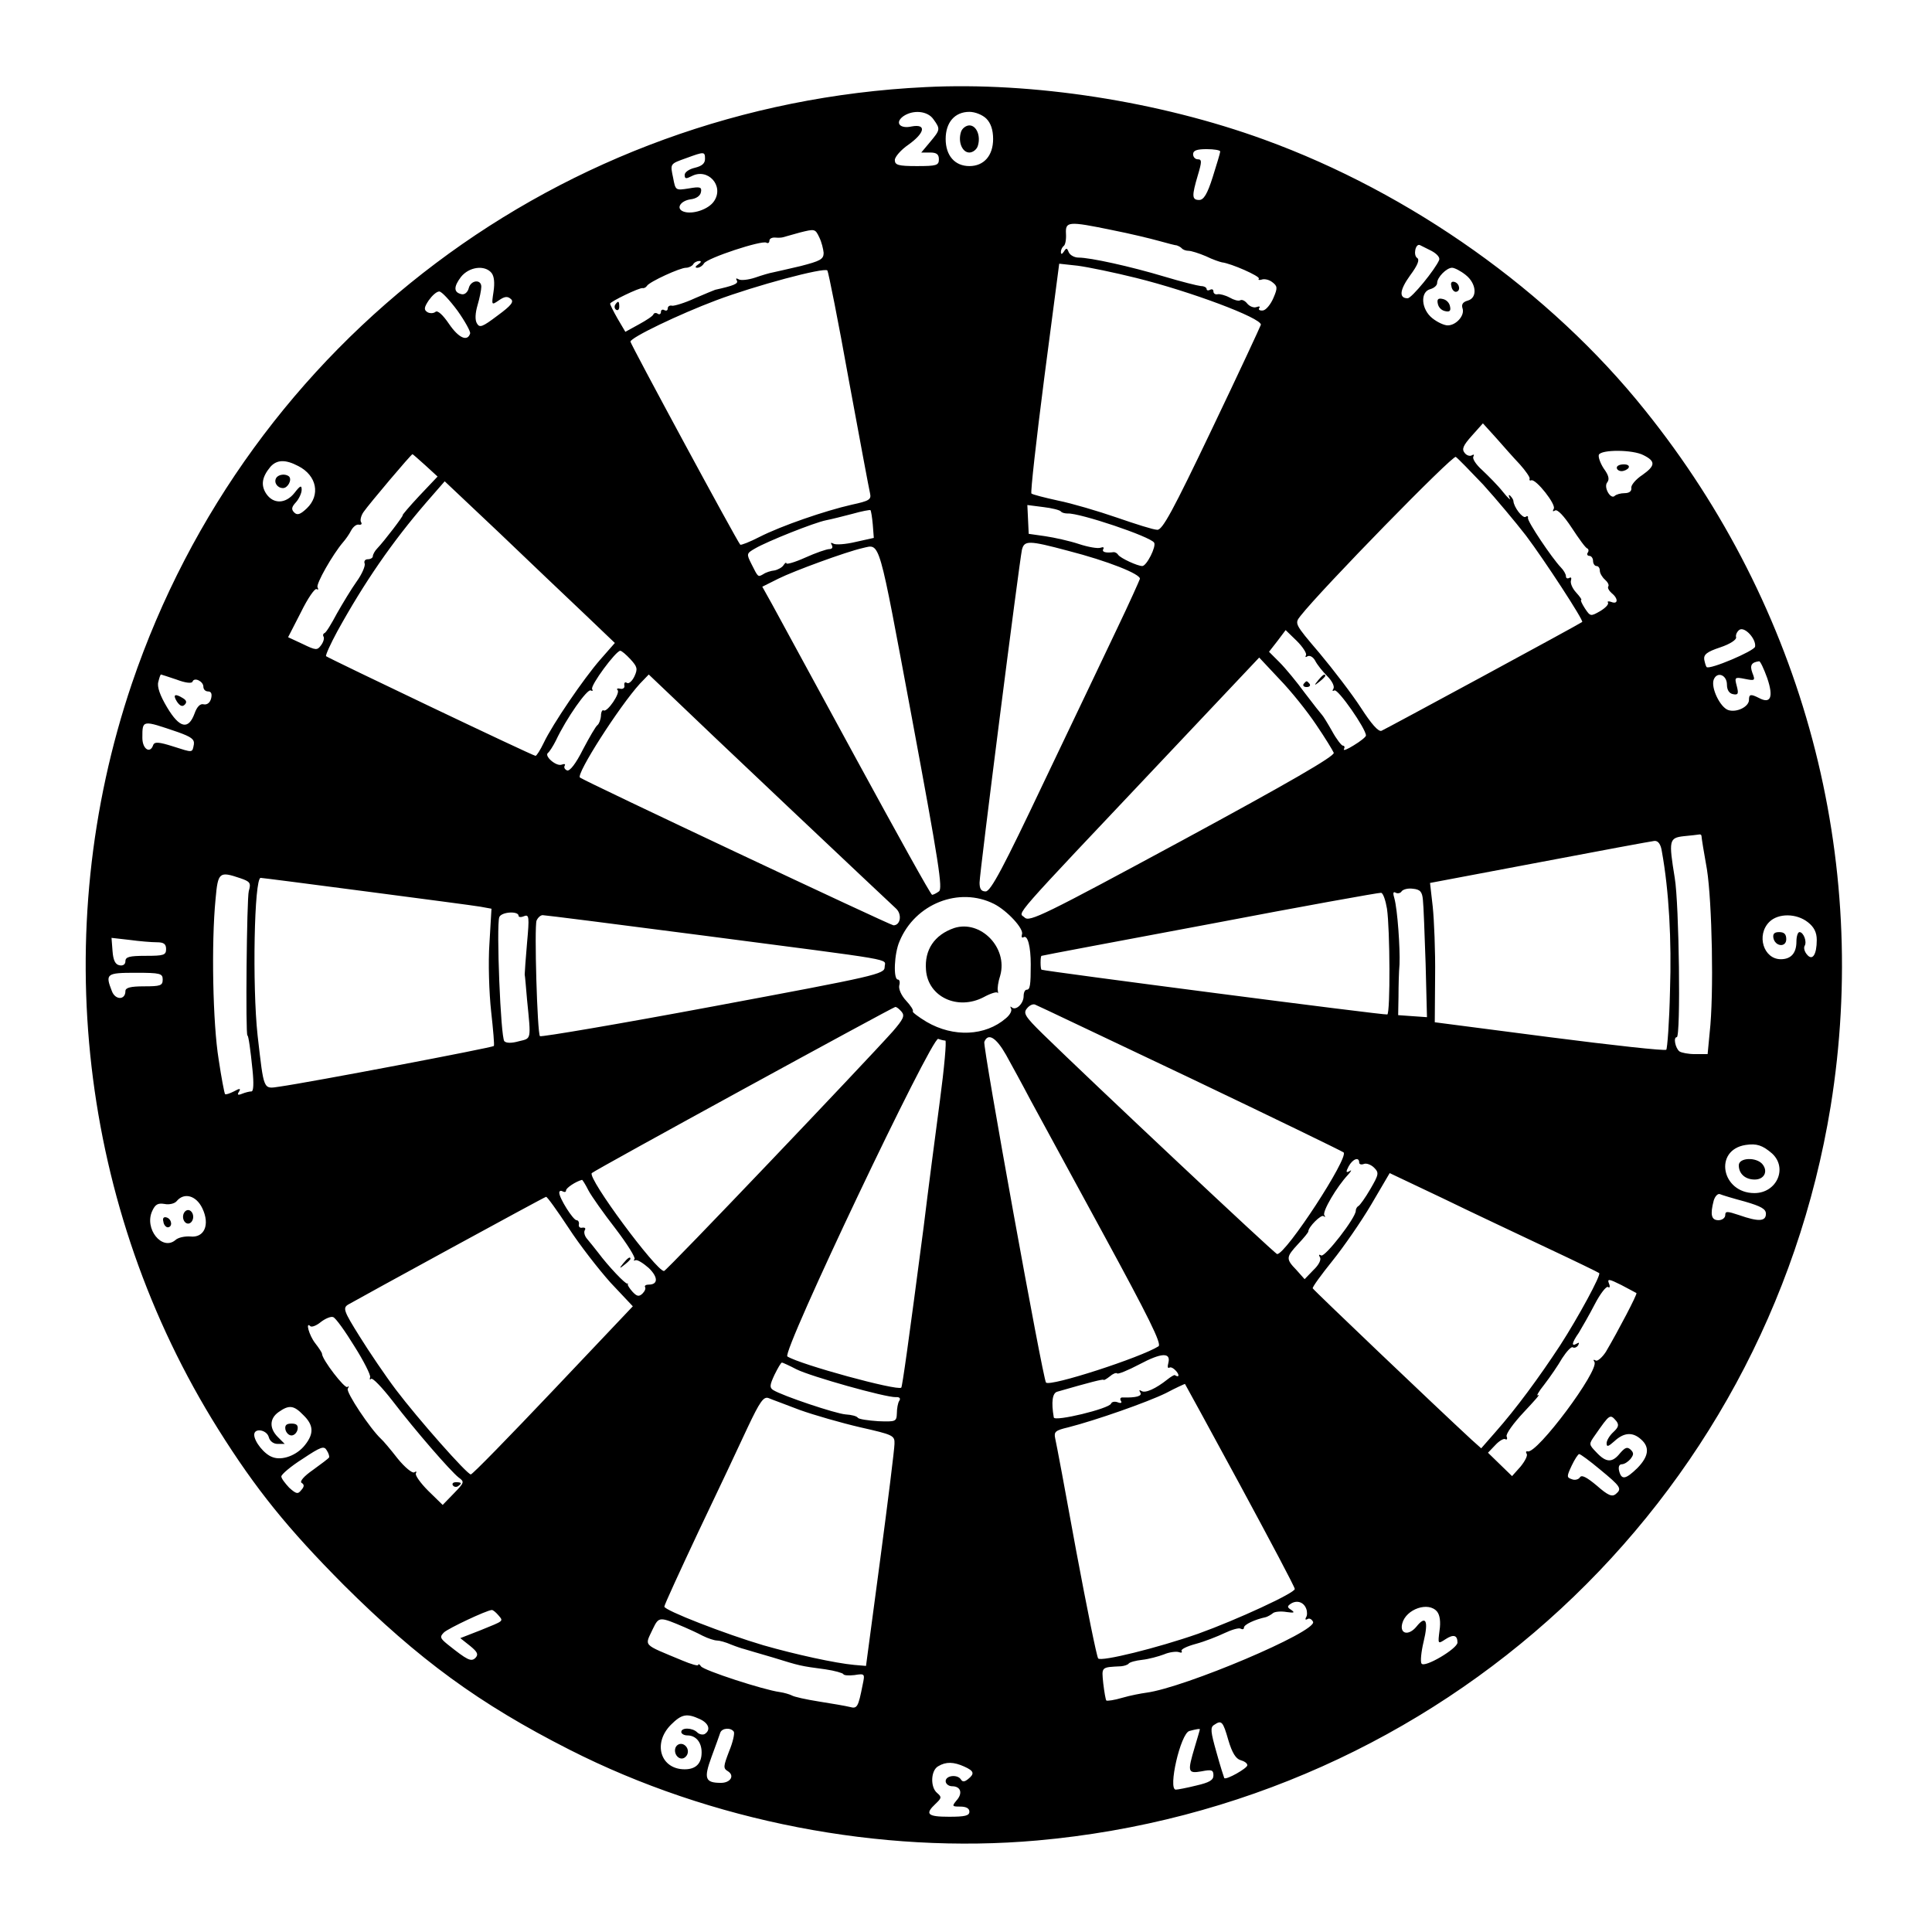 <?xml version="1.0" standalone="no"?>
<!DOCTYPE svg PUBLIC "-//W3C//DTD SVG 20010904//EN"
 "http://www.w3.org/TR/2001/REC-SVG-20010904/DTD/svg10.dtd">
<svg version="1.0" xmlns="http://www.w3.org/2000/svg"
 width="570pt" height="570pt" viewBox="0 0 570 570"
 preserveAspectRatio="xMidYMid meet">
<g transform="translate(0,570) scale(0.1,-0.1)"
fill="#000000" stroke="none">
<path d="M2730 5443 c-1074 -52 -1997 -747 -2341 -1760 -248 -733 -154 -1548
255 -2200 111 -177 205 -293 370 -459 221 -220 400 -351 666 -486 417 -212
918 -309 1380 -268 1190 106 2150 995 2341 2166 118 730 -79 1471 -548 2054
-280 350 -691 641 -1123 798 -310 113 -684 171 -1000 155z m24 -95 c21 -29 20
-31 -10 -67 l-26 -31 26 0 c19 0 26 -5 26 -20 0 -18 -7 -20 -65 -20 -55 0 -65
3 -65 18 0 9 18 30 40 45 49 35 54 62 10 54 -35 -8 -51 11 -25 30 29 20 72 16
89 -9z m156 2 c13 -13 20 -33 20 -60 0 -49 -27 -80 -70 -80 -43 0 -70 31 -70
80 0 49 27 80 70 80 17 0 39 -9 50 -20z m690 -97 c0 -4 -10 -37 -22 -75 -16
-51 -27 -68 -40 -68 -22 0 -22 12 -4 73 12 40 12 47 0 47 -8 0 -14 7 -14 15 0
11 11 15 40 15 22 0 40 -3 40 -7z m-1520 -22 c0 -13 -9 -21 -30 -26 -17 -4
-30 -13 -30 -21 0 -12 4 -12 20 -4 48 26 97 -28 67 -73 -16 -25 -65 -41 -91
-31 -23 9 -8 32 22 36 16 2 28 10 30 21 3 15 -2 17 -36 11 -39 -6 -39 -6 -46
31 -9 43 -10 41 40 59 52 19 54 19 54 -3z m1202 -210 c51 -10 113 -25 138 -32
25 -7 48 -13 52 -13 3 -1 10 -4 14 -8 4 -5 13 -8 21 -8 7 0 30 -7 51 -16 20
-10 42 -17 47 -18 27 -3 113 -41 109 -48 -3 -4 1 -5 8 -3 8 3 22 0 31 -7 16
-12 17 -17 4 -47 -8 -19 -22 -36 -31 -37 -9 -1 -14 2 -11 7 4 5 0 6 -8 3 -8
-3 -20 2 -27 10 -7 9 -16 13 -21 10 -5 -3 -19 1 -31 8 -13 7 -29 11 -35 10 -7
-2 -13 2 -13 8 0 6 -4 8 -10 5 -5 -3 -10 -2 -10 2 0 5 -8 9 -17 9 -10 1 -58
13 -108 28 -100 30 -218 56 -253 56 -12 0 -25 7 -29 16 -5 13 -7 13 -14 2 -6
-9 -9 -9 -9 -1 0 6 4 14 8 17 5 3 8 19 7 36 -2 37 6 38 137 11z m-852 -67 c0
-19 -10 -24 -68 -39 -37 -9 -75 -17 -83 -19 -7 -1 -31 -8 -51 -15 -21 -7 -43
-9 -49 -5 -7 4 -9 3 -5 -4 5 -9 -10 -15 -64 -27 -3 -1 -30 -12 -60 -25 -30
-14 -61 -23 -67 -22 -7 2 -13 -2 -13 -8 0 -6 -4 -8 -10 -5 -5 3 -10 1 -10 -5
0 -6 -4 -9 -9 -6 -5 4 -11 3 -13 -1 -1 -5 -21 -18 -43 -30 l-40 -22 -23 39
c-12 21 -22 41 -22 44 0 6 87 48 96 46 4 -1 10 2 13 7 8 12 97 53 115 53 8 0
18 5 21 10 3 6 12 10 18 10 7 0 6 -4 -3 -10 -9 -6 -10 -10 -3 -10 7 0 16 6 20
13 10 16 171 69 184 61 5 -3 9 0 9 6 0 6 8 10 18 9 9 -1 19 0 22 1 3 1 25 7
50 14 44 11 45 11 57 -14 7 -14 12 -35 13 -46z m1793 6 c15 -8 26 -19 23 -27
-11 -27 -81 -113 -93 -113 -26 0 -24 24 7 67 23 31 29 47 21 52 -12 8 -5 43 8
38 3 -2 19 -9 34 -17z m-871 -80 c161 -40 369 -118 368 -138 -1 -4 -65 -142
-144 -307 -116 -243 -147 -300 -162 -298 -11 0 -64 17 -119 36 -55 19 -133 42
-173 50 -41 9 -76 18 -79 21 -3 3 14 156 38 342 l44 336 55 -6 c30 -4 108 -20
172 -36z m-1902 15 c8 -10 10 -29 6 -56 -6 -40 -6 -40 16 -25 16 11 25 13 35
4 10 -8 2 -19 -39 -49 -45 -34 -53 -37 -61 -23 -6 10 -5 30 2 54 6 20 11 45
11 54 0 23 -31 20 -37 -4 -3 -12 -12 -20 -21 -18 -24 5 -24 22 -2 51 24 30 70
36 90 12z m1054 -315 c32 -173 60 -324 63 -336 4 -18 -3 -22 -54 -33 -79 -18
-207 -62 -272 -95 -29 -15 -55 -25 -57 -23 -9 9 -324 592 -324 599 0 12 144
81 253 122 114 43 319 98 328 88 3 -4 32 -149 63 -322z m1820 309 c32 -25 36
-68 6 -76 -14 -4 -19 -11 -15 -23 7 -21 -19 -50 -44 -50 -10 0 -30 9 -45 21
-33 26 -37 78 -6 86 11 3 20 11 20 18 0 17 28 45 44 45 7 0 25 -9 40 -21z
m-2974 -106 c22 -31 39 -62 37 -67 -8 -25 -34 -13 -62 28 -19 28 -34 41 -40
36 -6 -5 -17 -5 -24 -1 -11 7 -10 14 4 35 10 14 23 26 31 26 7 0 31 -26 54
-57z m3134 -453 c17 -19 30 -38 29 -42 -2 -5 1 -7 5 -5 14 4 74 -72 66 -84 -4
-8 -3 -9 4 -5 7 4 26 -16 49 -51 21 -32 41 -60 46 -61 4 -2 5 -8 1 -13 -3 -5
0 -9 5 -9 6 0 11 -7 11 -15 0 -8 5 -15 10 -15 6 0 10 -6 10 -14 0 -7 7 -19 15
-26 8 -7 13 -16 10 -20 -3 -4 2 -13 10 -20 20 -16 19 -34 -1 -26 -8 3 -13 2
-10 -2 3 -5 -8 -16 -23 -25 -28 -16 -29 -16 -45 8 -9 14 -14 25 -11 25 3 0 -4
10 -15 22 -11 12 -18 28 -15 36 2 7 0 10 -5 7 -6 -3 -10 -1 -10 5 0 6 -7 18
-15 26 -26 27 -100 137 -97 146 1 5 -2 7 -7 3 -9 -5 -35 29 -36 47 0 3 -4 10
-9 15 -5 5 -6 2 -2 -7 5 -8 -5 0 -20 19 -15 19 -43 47 -61 64 -18 16 -30 34
-26 40 3 6 1 7 -4 4 -6 -4 -16 -1 -22 7 -9 11 -4 22 21 50 l33 37 39 -43 c21
-24 52 -59 70 -78z m365 27 c36 -18 35 -31 -3 -58 -20 -13 -35 -31 -33 -39 1
-9 -6 -15 -20 -15 -12 0 -25 -4 -29 -8 -12 -12 -34 26 -22 40 7 9 4 21 -10 40
-10 15 -17 34 -15 41 6 16 100 16 132 -1z m-3594 -30 l36 -33 -54 -57 c-29
-31 -51 -57 -49 -57 4 0 -54 -76 -75 -98 -7 -7 -13 -18 -13 -23 0 -5 -7 -9
-15 -9 -8 0 -12 -6 -9 -13 2 -7 -8 -31 -24 -53 -15 -21 -41 -64 -58 -94 -16
-30 -32 -57 -37 -58 -4 -2 -5 -7 -2 -11 2 -5 -1 -16 -8 -25 -11 -15 -15 -15
-54 4 l-43 20 38 74 c20 41 41 71 46 68 5 -3 6 -1 3 5 -6 9 45 98 75 133 7 8
18 23 24 35 6 11 16 19 23 17 7 -1 10 2 6 8 -3 5 0 19 8 30 16 23 140 170 144
170 1 0 18 -15 38 -33z m3121 -57 c38 -42 95 -110 126 -150 55 -73 171 -251
166 -255 -7 -6 -580 -316 -592 -321 -9 -4 -30 20 -61 68 -26 40 -81 112 -122
161 -74 87 -74 87 -56 110 62 79 449 475 458 469 6 -4 42 -41 81 -82z m-3496
55 c55 -28 66 -86 25 -125 -19 -18 -28 -21 -37 -12 -9 9 -8 16 5 30 9 10 17
27 17 37 0 14 -4 13 -21 -9 -26 -33 -63 -34 -84 -2 -16 25 -12 49 13 79 19 21
44 22 82 2z m844 -436 l90 -86 -43 -49 c-49 -56 -141 -191 -167 -246 -10 -21
-21 -38 -24 -38 -8 0 -611 288 -618 294 -2 3 13 36 33 73 80 145 162 264 263
381 l54 62 161 -152 c88 -84 201 -192 251 -239z m1406 302 c3 -4 12 -6 20 -6
35 2 244 -68 255 -86 7 -11 -22 -69 -35 -69 -14 0 -64 23 -71 33 -3 5 -9 8
-13 8 -23 -3 -36 0 -31 9 3 5 0 7 -8 4 -8 -3 -37 2 -64 11 -27 9 -72 19 -99
23 l-49 7 -2 43 -2 42 47 -6 c26 -3 49 -9 52 -13z m-555 -39 l3 -39 -54 -12
c-29 -7 -59 -9 -65 -5 -8 4 -9 3 -5 -4 4 -7 1 -12 -7 -12 -8 0 -40 -11 -71
-25 -31 -14 -56 -21 -56 -17 0 4 -4 1 -8 -5 -4 -7 -17 -14 -27 -16 -11 -1 -26
-6 -33 -11 -16 -9 -15 -10 -35 30 -15 30 -15 31 11 46 36 21 174 76 209 83 16
3 51 12 78 19 28 8 51 12 53 11 2 -2 5 -21 7 -43z m576 -77 c117 -30 215 -69
212 -83 -2 -6 -31 -71 -66 -144 -35 -73 -132 -278 -217 -455 -119 -251 -157
-323 -172 -323 -13 0 -18 7 -18 26 0 28 117 944 125 982 7 28 20 28 136 -3z
m-461 -491 c80 -430 92 -507 80 -514 -8 -6 -17 -10 -20 -10 -4 0 -104 181
-225 403 -120 221 -231 425 -247 454 l-29 52 48 24 c44 22 199 79 248 90 53
12 45 36 145 -499z m2488 208 c-3 -13 -135 -69 -143 -60 -2 2 -5 12 -7 22 -2
15 8 23 47 36 30 10 49 23 47 30 -2 7 3 17 10 22 16 10 50 -28 46 -50z m-1325
-25 c-3 -6 -1 -7 5 -3 6 3 16 -2 22 -13 6 -12 22 -32 36 -46 14 -14 22 -30 18
-37 -4 -6 -3 -8 3 -5 10 6 93 -113 93 -133 0 -4 -16 -17 -36 -29 -19 -12 -32
-17 -29 -11 3 5 2 10 -3 10 -4 0 -19 19 -32 43 -13 23 -26 44 -29 47 -3 3 -26
32 -51 65 -24 33 -58 74 -75 91 l-31 31 25 32 24 32 33 -32 c18 -18 30 -37 27
-42z m-1993 -12 c20 -22 22 -28 12 -50 -7 -15 -17 -23 -22 -20 -6 4 -9 1 -8
-7 2 -7 -4 -12 -12 -10 -8 2 -12 0 -8 -4 9 -8 -30 -66 -41 -60 -4 3 -8 -5 -8
-16 -1 -12 -6 -24 -10 -27 -5 -3 -24 -36 -43 -72 -21 -42 -39 -65 -47 -62 -7
3 -10 9 -7 14 3 5 -1 6 -9 3 -16 -6 -53 26 -40 35 4 3 15 20 23 36 31 66 93
154 103 148 5 -3 7 -1 4 4 -6 10 70 113 83 113 4 0 17 -11 30 -25z m2023 -193
c26 -38 49 -76 52 -83 3 -10 -134 -89 -446 -258 -409 -221 -452 -242 -466
-228 -18 18 -56 -25 422 481 l270 286 60 -64 c34 -35 82 -95 108 -134z m1331
137 c19 -56 10 -77 -25 -58 -24 12 -29 11 -29 -6 0 -20 -36 -38 -61 -30 -24 8
-52 66 -43 90 10 25 39 14 39 -15 0 -16 7 -26 18 -28 15 -3 17 1 11 24 -7 26
-6 27 24 21 30 -6 31 -5 22 18 -8 22 -3 31 20 34 3 1 14 -22 24 -50z m-4693
-4 c26 -10 45 -12 47 -6 5 14 32 1 32 -15 0 -8 6 -14 14 -14 9 0 12 -7 9 -20
-3 -13 -12 -20 -22 -18 -10 3 -20 -7 -27 -27 -18 -49 -44 -44 -81 18 -21 35
-30 61 -26 75 3 12 6 22 8 22 1 0 22 -7 46 -15z m1809 -380 c162 -153 303
-286 313 -295 19 -17 14 -50 -7 -50 -9 0 -913 426 -925 436 -12 10 116 210
177 277 l26 27 61 -58 c33 -32 193 -184 355 -337z m-1805 225 c39 -14 49 -21
47 -36 -5 -26 -2 -25 -62 -6 -41 13 -54 14 -58 4 -9 -27 -32 -12 -32 21 0 54
-1 53 105 17z m4495 -307 c0 -5 7 -48 16 -98 15 -95 21 -368 8 -482 l-6 -63
-37 0 c-20 0 -40 4 -46 8 -12 9 -19 42 -8 42 12 0 7 394 -6 470 -18 111 -17
118 27 123 20 2 40 4 45 5 4 1 7 -1 7 -5z m-117 -45 c21 -116 29 -262 24 -411
-2 -93 -8 -171 -11 -174 -3 -4 -158 13 -344 37 l-339 44 1 136 c1 74 -3 167
-7 205 l-8 70 323 61 c178 34 330 62 339 63 11 1 19 -10 22 -31z m-4194 -79
c29 -10 32 -14 25 -38 -6 -21 -10 -426 -4 -426 3 0 9 -42 15 -102 4 -39 3 -63
-3 -63 -6 0 -18 -3 -28 -7 -12 -5 -15 -3 -9 6 6 10 3 11 -15 1 -12 -6 -23 -10
-26 -8 -2 2 -11 49 -19 103 -17 104 -22 341 -9 473 7 79 11 82 73 61z m371
-39 c168 -22 320 -42 337 -45 l33 -6 -6 -102 c-4 -56 -1 -147 5 -201 6 -54 10
-100 8 -102 -5 -5 -541 -107 -633 -120 -48 -7 -45 -13 -64 151 -16 147 -10
465 9 465 4 0 144 -18 311 -40z m3118 -25 c2 -16 5 -101 8 -188 l4 -158 -43 3
-42 3 1 55 c0 30 1 73 3 95 2 48 -6 161 -15 194 -5 16 -4 22 4 17 6 -3 14 -1
17 4 4 6 19 10 33 8 22 -2 28 -9 30 -33z m-106 -26 c9 -61 10 -307 1 -312 -6
-3 -1006 127 -1020 132 -2 1 -3 10 -3 21 0 11 1 20 3 20 1 1 225 43 497 94
272 52 500 93 505 92 6 -2 13 -23 17 -47z m-1159 14 c39 -20 89 -74 82 -90 -2
-8 0 -11 5 -8 12 7 21 -28 21 -80 0 -62 -2 -75 -12 -75 -5 0 -9 -8 -9 -19 0
-22 -23 -44 -35 -33 -5 4 -5 2 -2 -4 3 -6 -3 -18 -15 -28 -61 -53 -155 -57
-234 -11 -25 15 -43 29 -41 31 3 3 -6 17 -20 32 -14 15 -22 34 -20 44 3 10 1
18 -4 18 -14 0 -11 77 5 113 46 111 176 162 279 110z m-1403 -35 c0 -4 7 -5
16 -1 15 6 16 -2 9 -78 -4 -46 -7 -88 -7 -94 1 -5 4 -39 7 -75 12 -120 13
-113 -24 -122 -21 -6 -37 -6 -43 0 -11 11 -24 341 -15 366 6 16 57 19 57 4z
m544 -58 c589 -77 536 -67 536 -93 0 -21 -23 -26 -505 -116 -278 -52 -508 -91
-512 -88 -8 9 -17 322 -10 341 4 9 12 16 18 16 7 0 220 -27 473 -60z m3260 39
c18 -14 26 -30 26 -52 0 -44 -13 -63 -29 -43 -7 8 -10 19 -7 25 8 12 -3 41
-15 41 -5 0 -9 -13 -9 -28 0 -34 -16 -52 -46 -52 -51 0 -73 71 -34 110 26 26
80 26 114 -1z m-4871 -59 c20 0 27 -5 27 -20 0 -18 -7 -20 -60 -20 -48 0 -60
-3 -60 -16 0 -9 -7 -14 -17 -12 -13 2 -19 15 -21 42 l-3 39 53 -6 c29 -4 65
-7 81 -7z m17 -110 c0 -18 -7 -20 -55 -20 -40 0 -55 -4 -55 -14 0 -27 -30 -27
-40 0 -20 51 -16 54 70 54 73 0 80 -2 80 -20z m3030 -290 c245 -117 449 -216
454 -220 16 -15 -169 -299 -196 -300 -6 0 -553 514 -692 650 -52 51 -58 61
-46 75 7 9 18 14 24 11 6 -2 211 -100 456 -216z m-850 195 c10 -12 5 -22 -26
-58 -85 -95 -668 -707 -675 -707 -23 0 -227 275 -213 289 7 8 887 489 895 490
4 1 12 -6 19 -14z m129 -85 c4 0 -3 -80 -16 -177 -13 -98 -35 -266 -48 -373
-45 -344 -63 -471 -66 -474 -12 -10 -298 68 -336 92 -18 11 426 944 445 937 8
-3 17 -5 21 -5z m179 -42 c16 -29 49 -89 72 -133 24 -44 122 -224 217 -399
131 -241 171 -321 161 -328 -52 -33 -320 -120 -332 -107 -9 10 -187 992 -182
1005 11 28 35 13 64 -38z m2260 -291 c47 -43 14 -117 -52 -117 -97 0 -121 127
-26 142 33 5 50 -1 78 -25z m-1218 -27 c0 -5 6 -7 14 -4 7 3 21 -2 30 -11 15
-15 14 -20 -11 -63 -15 -26 -31 -48 -35 -50 -4 -2 -8 -8 -8 -14 0 -21 -91
-138 -102 -132 -7 4 -8 2 -4 -5 5 -7 -3 -23 -19 -38 l-26 -27 -24 27 c-32 33
-31 38 5 77 17 18 30 34 30 37 0 13 38 51 45 45 5 -4 6 -2 2 3 -6 11 37 84 70
119 10 11 12 16 5 11 -11 -6 -12 -3 -3 14 12 22 31 29 31 11z m555 -252 c83
-39 151 -72 153 -74 7 -4 -62 -131 -115 -213 -63 -96 -130 -187 -191 -256
l-42 -48 -28 25 c-105 97 -467 442 -469 447 -2 3 25 40 58 81 33 41 85 116
115 167 l54 92 158 -75 c86 -42 225 -107 307 -146z m-2829 170 c9 -17 45 -68
80 -113 35 -46 60 -86 56 -90 -4 -4 -2 -5 3 -3 6 2 23 -9 39 -23 28 -27 28
-49 0 -49 -8 0 -13 -3 -11 -7 3 -5 -1 -13 -8 -20 -10 -9 -16 -8 -29 6 -9 10
-15 20 -14 22 2 2 1 3 -1 2 -5 -3 -57 52 -86 91 -11 14 -26 33 -33 41 -7 8
-10 19 -7 25 4 6 1 9 -7 8 -7 -2 -12 3 -10 10 1 6 -2 12 -7 12 -10 0 -51 65
-51 81 0 6 5 7 10 4 6 -3 10 -2 10 3 0 7 28 26 47 31 1 1 10 -13 19 -31z
m3412 -33 c48 -14 62 -22 62 -36 0 -23 -22 -24 -79 -4 -36 12 -41 12 -41 0 0
-8 -9 -15 -20 -15 -21 0 -25 16 -14 58 4 13 12 21 18 19 7 -3 40 -13 74 -22z
m-4551 -20 c23 -48 6 -88 -36 -83 -16 1 -36 -3 -44 -11 -39 -32 -92 34 -68 86
9 20 17 24 36 21 14 -3 30 1 36 8 22 27 58 17 76 -21z m1080 -57 c33 -51 90
-124 125 -163 l65 -69 -235 -248 c-129 -136 -238 -248 -243 -248 -11 0 -156
164 -221 250 -31 41 -79 112 -107 157 -47 75 -50 84 -34 94 31 18 578 317 584
318 3 1 33 -41 66 -91z m3151 -193 c3 -3 -53 -110 -90 -173 -11 -17 -25 -29
-30 -26 -7 4 -8 2 -4 -4 15 -25 -170 -273 -197 -264 -5 1 -6 -2 -3 -7 4 -5 -5
-22 -18 -38 l-25 -28 -35 34 -36 35 22 23 c11 12 25 20 29 17 5 -3 7 1 4 8 -3
7 20 39 51 72 30 32 50 54 42 50 -7 -5 1 10 18 31 17 22 41 57 53 78 13 20 27
35 31 32 5 -3 12 0 16 6 4 8 3 9 -4 5 -17 -10 -15 2 6 32 9 15 31 53 47 84 16
31 34 54 39 51 5 -4 7 1 3 10 -6 15 0 14 36 -4 23 -12 43 -23 45 -24z m-3783
-156 c28 -44 49 -86 47 -92 -2 -7 -1 -9 3 -5 4 4 32 -25 63 -65 69 -90 171
-207 195 -226 18 -13 17 -15 -14 -47 l-33 -34 -43 42 c-23 23 -39 46 -36 51 3
6 1 7 -5 3 -6 -3 -28 15 -49 41 -21 27 -43 53 -49 58 -32 30 -104 138 -98 148
4 7 4 9 -1 5 -7 -7 -75 81 -75 98 0 3 -9 17 -20 31 -18 23 -30 66 -14 50 4 -3
18 2 31 13 13 10 30 17 36 14 7 -2 35 -41 62 -85z m2402 -50 c-3 -11 -2 -17 3
-14 4 3 13 -2 20 -10 11 -13 8 -20 -4 -12 -2 1 -12 -5 -22 -13 -34 -27 -65
-41 -76 -34 -7 4 -8 3 -4 -4 7 -11 -12 -16 -51 -15 -7 1 -10 -4 -6 -10 4 -6 0
-8 -10 -4 -9 3 -17 1 -19 -4 -5 -15 -167 -54 -169 -41 -8 46 -4 72 10 76 97
28 136 38 137 35 0 -2 8 2 18 10 9 8 19 12 22 9 2 -3 32 9 66 27 64 34 93 36
85 4z m-1097 -19 c42 -21 262 -83 293 -82 11 1 15 -4 10 -11 -4 -6 -7 -23 -7
-37 -1 -24 -3 -25 -55 -23 -30 2 -57 6 -60 10 -3 5 -19 9 -36 10 -29 2 -187
55 -214 72 -11 7 -10 15 4 45 10 20 19 36 22 36 2 0 22 -9 43 -20z m1309 -342
c88 -163 161 -300 161 -306 0 -12 -171 -91 -285 -132 -120 -42 -286 -83 -295
-73 -4 4 -33 147 -65 318 -31 171 -59 320 -62 332 -4 19 1 23 39 32 82 21 233
74 288 101 30 16 55 27 56 27 1 -1 74 -135 163 -299z m-1299 222 c42 -15 122
-38 178 -51 97 -22 102 -24 101 -49 0 -14 -19 -167 -42 -340 l-42 -315 -35 3
c-55 5 -174 31 -268 58 -112 33 -292 103 -292 114 0 5 46 105 101 222 56 117
121 255 145 307 36 76 47 92 62 86 9 -4 51 -19 92 -35z m-1465 -15 c30 -29 32
-54 5 -88 -24 -31 -68 -47 -96 -36 -24 8 -54 46 -54 66 0 21 37 15 43 -7 3
-12 14 -20 26 -20 l21 0 -20 20 c-26 26 -25 55 2 74 31 22 45 20 73 -9z m3874
-18 c8 -11 6 -18 -9 -32 -11 -10 -20 -25 -20 -33 0 -12 5 -10 23 6 28 26 54
28 79 5 26 -23 22 -50 -11 -84 -35 -34 -47 -36 -54 -9 -3 12 0 20 8 20 7 0 18
7 25 15 10 13 11 18 1 28 -10 9 -16 7 -31 -10 -23 -29 -41 -29 -70 2 -23 24
-23 24 -4 51 44 63 44 63 63 41z m-3798 -107 c-2 -3 -23 -19 -48 -37 -26 -18
-40 -34 -33 -38 8 -5 8 -11 -1 -21 -10 -13 -15 -12 -36 7 -12 13 -23 27 -23
33 0 6 28 30 63 52 54 36 63 39 71 25 6 -9 8 -18 7 -21z m3749 -35 c62 -51 66
-57 47 -73 -11 -9 -23 -4 -56 25 -30 25 -45 33 -50 24 -4 -6 -15 -9 -24 -5
-15 5 -15 8 0 40 9 19 19 34 22 34 4 0 31 -20 61 -45z m-866 -412 c3 -8 3 -20
-1 -25 -3 -6 -1 -8 4 -5 6 4 13 0 17 -8 11 -29 -379 -194 -492 -209 -15 -2
-47 -8 -71 -15 -23 -7 -45 -10 -47 -8 -2 2 -6 25 -9 50 -5 50 -7 48 53 51 9 1
19 4 22 8 3 4 21 9 40 11 19 2 48 10 64 16 16 7 36 9 43 7 8 -3 12 -2 9 3 -3
5 16 14 42 21 26 7 64 22 85 32 21 10 42 16 47 13 6 -3 10 -2 10 3 0 9 32 24
65 31 6 2 15 7 21 12 5 4 23 6 40 3 22 -3 25 -2 14 6 -13 8 -13 11 -1 19 18
11 38 4 45 -16z m386 -8 c8 -10 11 -30 7 -56 -5 -40 -5 -40 18 -25 23 15 35
12 35 -10 0 -18 -98 -76 -106 -62 -4 5 -1 35 6 64 15 62 7 80 -21 45 -23 -28
-50 -22 -42 9 11 43 78 66 103 35z m-2770 -10 c16 -19 18 -16 -53 -45 l-59
-23 29 -23 c22 -18 25 -25 16 -35 -13 -13 -24 -7 -83 40 -22 18 -23 22 -10 35
13 12 125 65 141 66 4 0 12 -7 19 -15z m550 -36 c14 -6 38 -17 53 -25 16 -8
35 -14 42 -14 8 0 26 -5 42 -12 15 -6 33 -12 38 -13 6 -2 44 -13 85 -25 81
-25 80 -25 155 -35 28 -4 51 -11 53 -14 1 -4 16 -5 33 -3 31 5 31 4 24 -29
-13 -66 -16 -71 -38 -65 -12 3 -53 10 -91 16 -38 6 -74 14 -80 18 -6 3 -22 8
-36 10 -46 6 -225 64 -232 76 -4 6 -8 8 -8 4 0 -4 -21 2 -47 13 -120 50 -111
41 -87 93 18 37 19 37 94 5z m45 -271 c26 -12 33 -32 14 -44 -6 -3 -16 -1 -22
5 -14 14 -47 15 -47 1 0 -5 8 -10 18 -10 25 0 42 -20 42 -50 0 -33 -17 -50
-50 -50 -71 0 -95 76 -41 131 32 32 47 35 86 17z m1559 -62 c11 -37 22 -55 36
-59 11 -3 20 -9 20 -15 0 -9 -62 -44 -68 -38 -1 2 -12 36 -23 76 -17 60 -19
74 -7 81 22 15 26 11 42 -45z m-1459 25 c3 -5 -3 -32 -14 -58 -17 -45 -18 -50
-3 -59 20 -13 7 -34 -21 -34 -47 0 -51 13 -28 76 12 33 24 65 26 72 5 14 31
16 40 3z m1375 7 c0 -2 -7 -25 -15 -52 -22 -74 -21 -79 20 -72 30 6 35 4 35
-12 0 -14 -12 -21 -51 -30 -28 -7 -55 -12 -60 -12 -24 0 14 166 40 173 22 6
31 7 31 5z m-695 -110 c29 -13 31 -21 11 -37 -10 -8 -16 -9 -21 -1 -10 16 -45
12 -45 -5 0 -8 9 -15 19 -15 26 0 32 -21 13 -42 -14 -17 -13 -18 11 -18 17 0
27 -5 27 -15 0 -12 -13 -15 -60 -15 -64 0 -72 8 -40 38 18 17 19 20 5 32 -21
17 -19 67 3 79 23 14 46 13 77 -1z"/>
<path d="M2835 5310 c-9 -29 4 -60 25 -60 10 0 22 9 25 20 9 29 -4 60 -25 60
-10 0 -22 -9 -25 -20z"/>
<path d="M1815 4801 c-3 -5 -2 -12 3 -15 5 -3 9 1 9 9 0 17 -3 19 -12 6z"/>
<path d="M4282 4856 c1 -10 8 -17 13 -17 15 1 12 24 -3 29 -9 3 -13 -2 -10
-12z"/>
<path d="M4242 4804 c2 -11 11 -20 22 -22 13 -3 17 1 14 14 -2 11 -11 20 -22
22 -13 3 -17 -1 -14 -14z"/>
<path d="M4770 4320 c0 -5 6 -10 14 -10 8 0 18 5 21 10 3 6 -3 10 -14 10 -12
0 -21 -4 -21 -10z"/>
<path d="M815 4290 c-8 -13 3 -30 20 -30 14 0 27 24 18 34 -10 9 -31 7 -38 -4z"/>
<path d="M3889 3693 c-13 -16 -12 -17 4 -4 9 7 17 15 17 17 0 8 -8 3 -21 -13z"/>
<path d="M3846 3682 c-3 -5 1 -9 9 -9 8 0 12 4 9 9 -3 4 -7 8 -9 8 -2 0 -6 -4
-9 -8z"/>
<path d="M522 3630 c9 -13 16 -16 23 -9 7 7 5 13 -5 19 -24 15 -31 11 -18 -10z"/>
<path d="M2815 2962 c-58 -20 -88 -64 -83 -124 6 -79 93 -120 170 -80 20 11
39 17 41 13 2 -3 2 -1 1 6 -2 6 1 27 7 45 23 82 -58 165 -136 140z"/>
<path d="M5232 2933 c5 -26 38 -29 38 -4 0 15 -6 21 -21 21 -14 0 -19 -5 -17
-17z"/>
<path d="M5130 2262 c0 -25 19 -42 47 -42 28 0 40 24 23 45 -18 22 -70 20 -70
-3z"/>
<path d="M1839 1973 c-13 -16 -12 -17 4 -4 9 7 17 15 17 17 0 8 -8 3 -21 -13z"/>
<path d="M540 2110 c0 -11 7 -20 15 -20 8 0 15 9 15 20 0 11 -7 20 -15 20 -8
0 -15 -9 -15 -20z"/>
<path d="M482 2096 c1 -10 8 -17 13 -17 15 1 12 24 -3 29 -9 3 -13 -2 -10 -12z"/>
<path d="M1336 1318 c3 -5 10 -6 15 -3 13 9 11 12 -6 12 -8 0 -12 -4 -9 -9z"/>
<path d="M842 1483 c2 -10 10 -18 18 -18 8 0 16 8 18 18 2 12 -3 17 -18 17
-15 0 -20 -5 -18 -17z"/>
<path d="M1993 544 c-7 -19 11 -39 26 -30 16 10 13 33 -4 40 -9 3 -18 -1 -22
-10z"/>
</g>
</svg>
